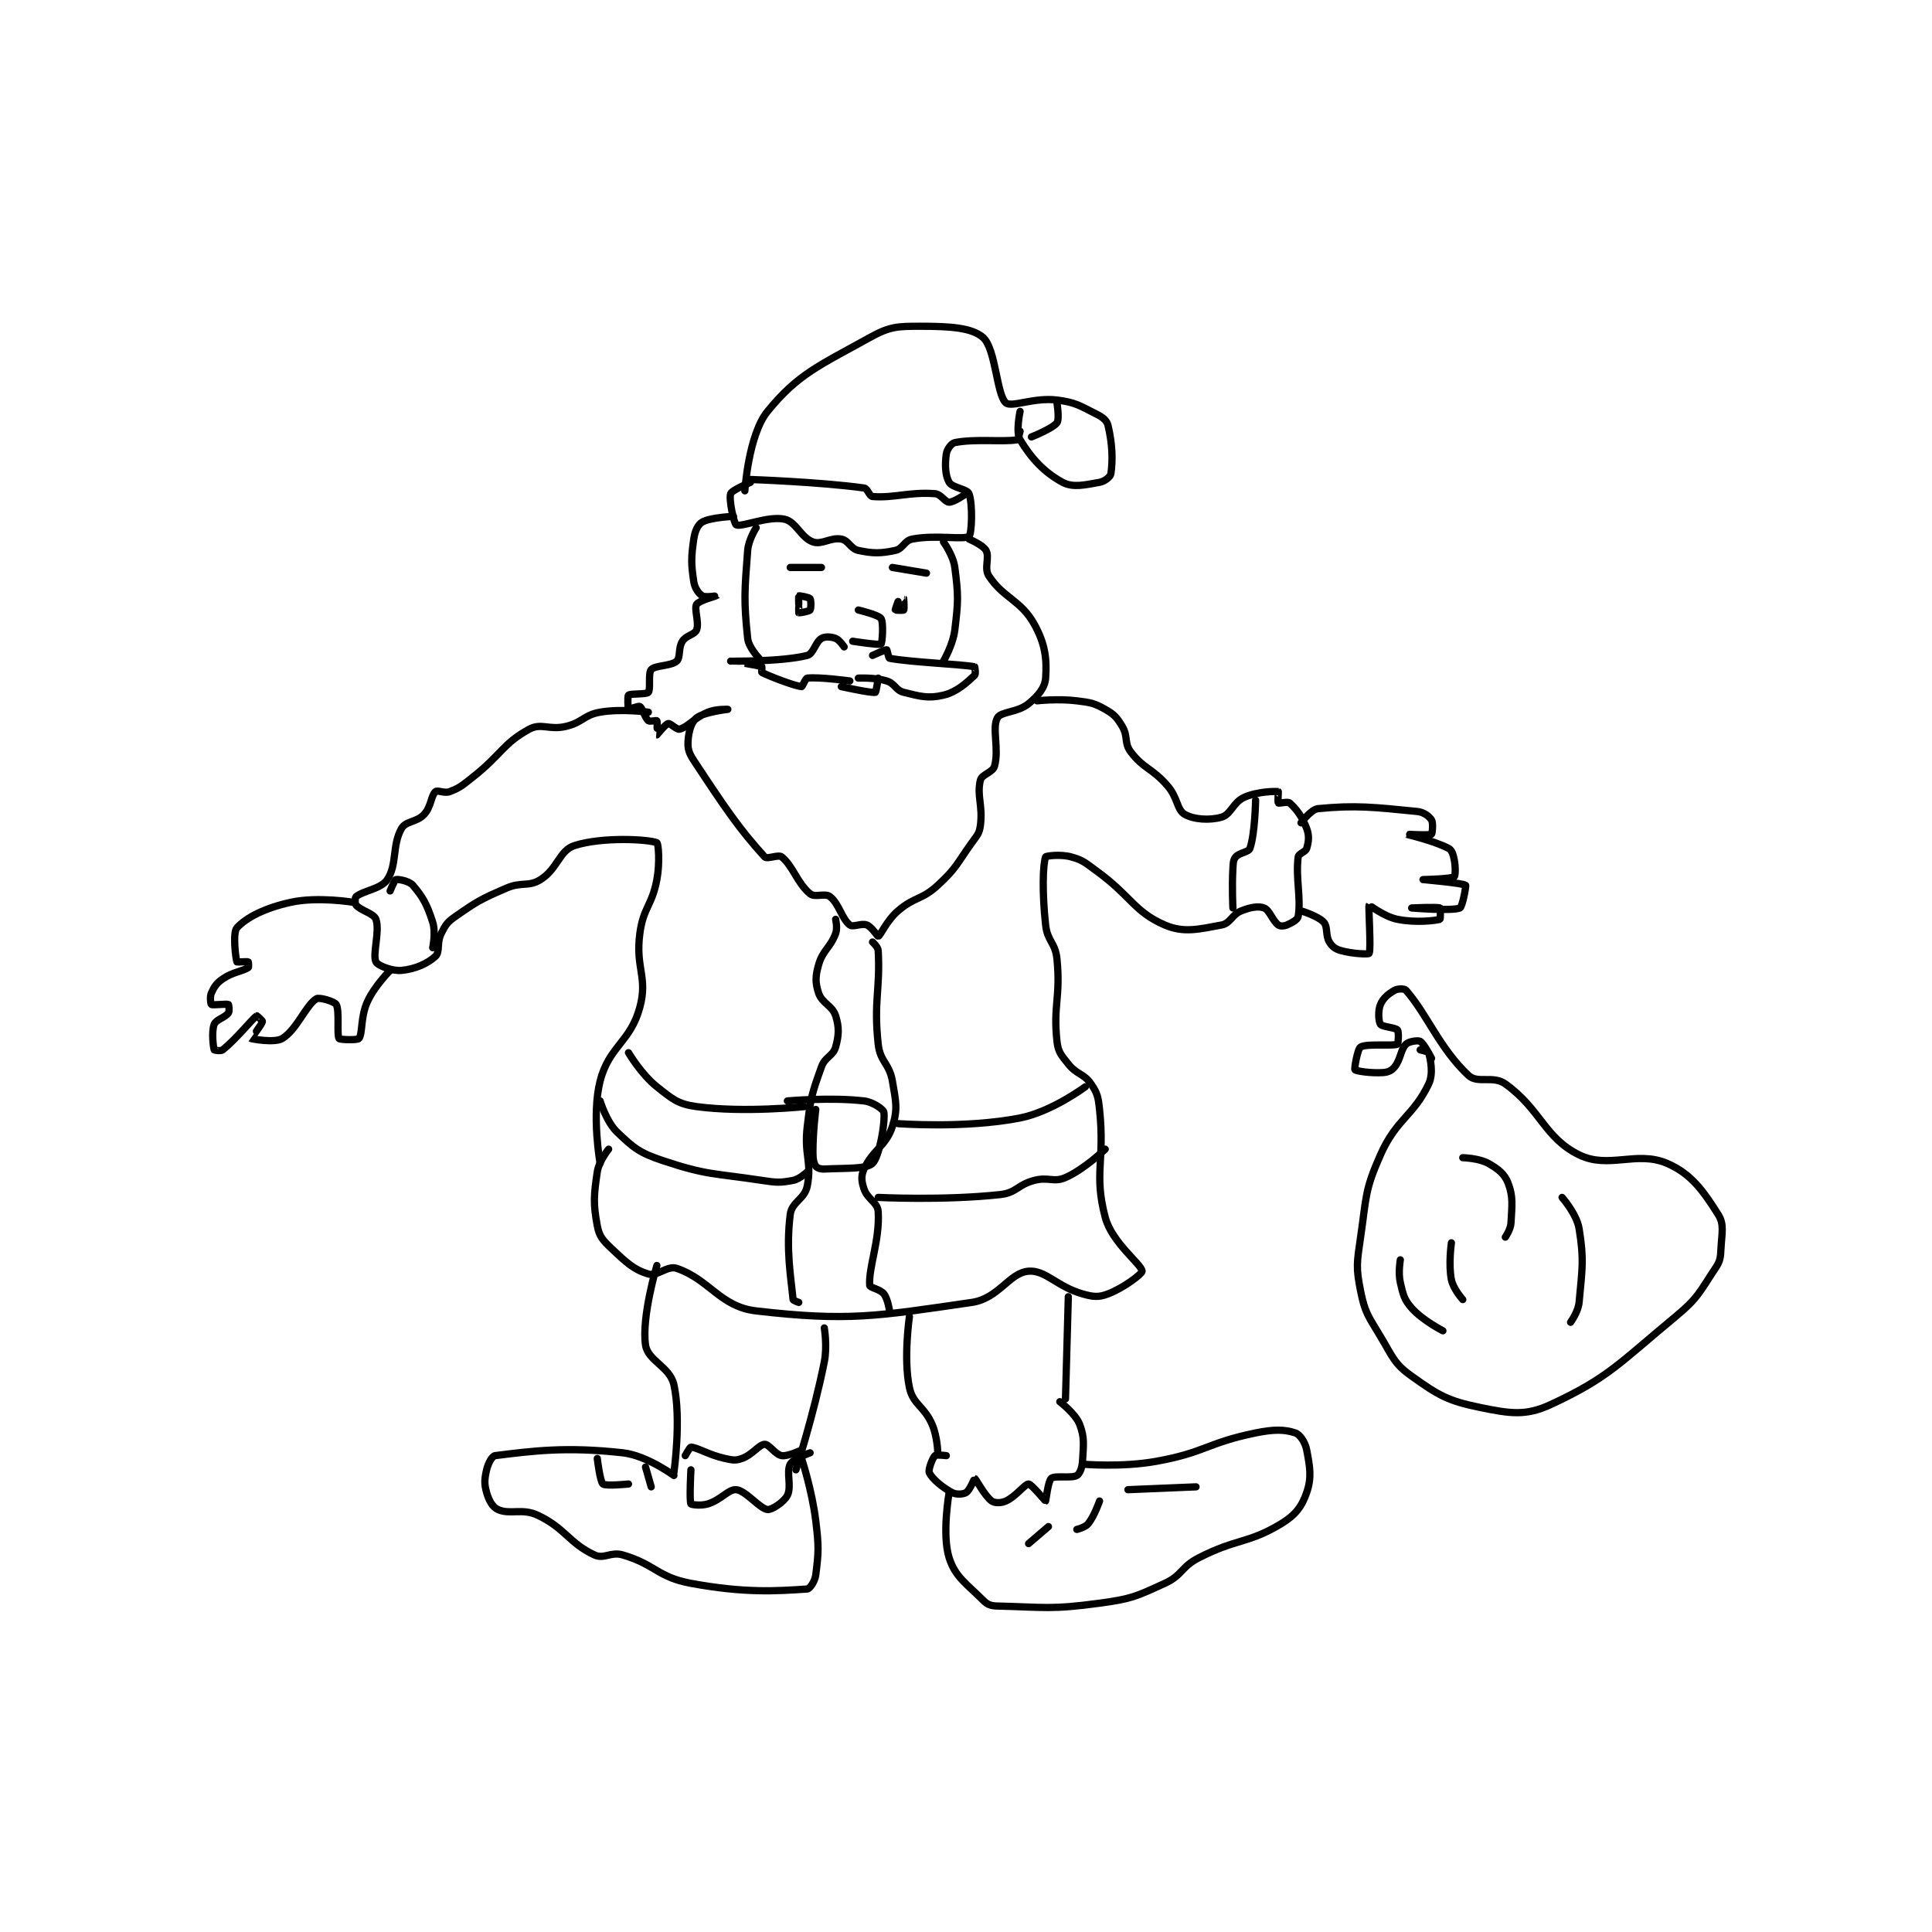 <?xml version="1.0" encoding="utf-8"?>
<!DOCTYPE svg PUBLIC "-//W3C//DTD SVG 1.1//EN" "http://www.w3.org/Graphics/SVG/1.1/DTD/svg11.dtd">
<svg viewBox="0 0 800 800" preserveAspectRatio="xMinYMin meet" xmlns="http://www.w3.org/2000/svg" version="1.1">
<g fill="none" stroke="black" stroke-linecap="round" stroke-linejoin="round" stroke-width="2.554">
<g transform="translate(87.52,135.097) scale(1.175) translate(-35,-29)">
<path id="0" d="M223 87 C223 87 224.263 67.269 231 59 C241.8 45.745 249.267 42.852 267 33 C274.109 29.051 276.692 29 285 29 C295.155 29 303.063 29.457 307 33 C311.413 36.972 311.745 53.246 315 56 C317.033 57.721 324.876 53.984 333 55 C339.647 55.831 341.02 57.01 347 60 C349.175 61.087 350.574 62.211 351 64 C352.483 70.227 352.744 76.038 352 81 C351.841 82.06 349.779 83.686 348 84 C342.894 84.901 338.68 85.971 335 84 C328.48 80.507 323.857 75.428 320 69 C318.393 66.322 320 59 320 59 "/>
<path id="1" d="M320 66 C320 66 319.341 68.941 319 69 C314.031 69.864 304.139 68.572 297 70 C295.778 70.244 294.234 72.365 294 74 C293.48 77.64 293.579 81.513 295 84 C296.075 85.882 301.403 86.379 302 88 C303.361 91.695 303.008 102.193 302 103 C300.252 104.398 290.409 102.383 282 104 C279.181 104.542 278.749 107.421 276 108 C270.777 109.1 268.223 109.1 263 108 C260.251 107.421 259.562 104.48 257 104 C253.276 103.302 250.16 106.106 247 105 C242.808 103.533 241.067 97.904 237 97 C231.284 95.73 221.851 99.877 220 99 C219.169 98.606 217.312 90.065 218 88 C218.422 86.734 225 84 225 84 "/>
<path id="2" d="M225 83 C225 83 249.684 83.863 265 86 C266.296 86.181 266.872 88.91 268 89 C275.632 89.611 280.839 87.321 290 88 C292.182 88.162 293.524 91 295 91 C296.772 91 301 88 301 88 "/>
<path id="3" d="M293 105 C293 105 296.447 109.715 297 114 C298.278 123.907 298.236 125.802 297 136 C296.355 141.324 293 147 293 147 "/>
<path id="4" d="M227 100 C227 100 224.295 104.165 224 108 C222.889 122.443 222.592 125.623 224 139 C224.337 142.202 228 146 228 146 "/>
<path id="5" d="M242 127 C242 127 241.914 124.043 242 124 C242.201 123.9 245.605 124.506 246 125 C246.377 125.471 246.377 128.529 246 129 C245.605 129.494 242.253 130.063 242 130 C241.966 129.992 242 128 242 128 "/>
<path id="6" d="M277 128 C277 128 278.999 124.999 279 125 C279.006 125.003 279.24 128.68 279 129 C278.865 129.18 276.054 129.081 276 129 C275.937 128.906 277 126 277 126 "/>
<path id="7" d="M275 114 L287 116 "/>
<path id="8" d="M250 114 L239 114 "/>
<path id="9" d="M263 129 C263 129 270.122 130.684 271 132 C271.948 133.422 271.445 140.644 271 141 C270.431 141.455 261 140 261 140 "/>
<path id="10" d="M258 142 C258 142 256.317 139.494 255 139 C253.403 138.401 251.236 138.258 250 139 C247.874 140.276 247.197 144.451 245 145 C235.703 147.324 218.003 146.999 218 147 C217.999 147 227.201 148.346 229 149 C229.112 149.041 228.821 150.911 229 151 C231.947 152.473 240.221 155.653 243 156 C243.309 156.039 244.349 153.077 245 153 C249.118 152.516 260 154 260 154 "/>
<path id="11" d="M268 145 C268 145 272.497 142.916 273 143 C273.162 143.027 273.622 145.927 274 146 C281.315 147.416 299.554 148.111 304 149 C304.087 149.017 304.441 151.599 304 152 C301.193 154.552 297.873 157.83 293 159 C287.712 160.269 284.859 159.465 279 158 C276.122 157.28 275.928 154.915 273 154 C268.836 152.699 263 153 263 153 "/>
<path id="12" d="M257 156 C257 156 267.541 158.337 269 158 C269.272 157.937 270 153 270 153 "/>
<path id="13" d="M219 96 C219 96 210.929 96.326 208 98 C206.449 98.886 205.404 101.174 205 104 C204.058 110.594 204.051 112.673 205 119 C205.345 121.299 206.737 123.211 208 124 C209.031 124.644 213.001 123.998 213 124 C212.997 124.004 206.749 125.716 206 127 C205.049 128.631 206.995 133.413 206 136 C205.345 137.702 202.34 137.895 201 140 C199.457 142.425 200.401 145.726 199 147 C197.035 148.786 191.425 148.432 190 150 C188.864 151.249 189.88 157.01 189 158 C188.285 158.805 182.738 158.368 182 159 C181.598 159.345 181.821 163.821 182 164 C182.108 164.108 185.461 162.692 186 163 C186.92 163.526 187.787 166.989 189 168 C189.508 168.423 191.901 167.835 192 168 C192.276 168.46 191.987 172.997 192 173 C192.03 173.008 194.981 169.255 196 169 C196.713 168.822 199.064 171.267 200 171 C203.198 170.086 205.078 167.027 210 165 C212.925 163.796 217 164 217 164 C217 164 208.594 164.962 206 167 C204.197 168.417 203.221 171.68 203 175 C202.815 177.78 203.208 179.278 205 182 C215.876 198.515 221.037 206.17 230 216 C230.863 216.947 234.829 215.049 236 216 C240.012 219.26 241.46 225.261 246 229 C247.715 230.413 251.294 228.66 253 230 C256.255 232.557 257.143 237.803 260 240 C261.167 240.897 264.116 239.246 266 240 C267.759 240.703 269.827 244.079 270 244 C270.882 243.599 272.996 238.432 277 235 C282.909 229.935 285.288 231.272 291 226 C297.618 219.891 297.549 218.632 303 211 C304.883 208.364 305.615 207.823 306 205 C306.961 197.953 304.687 194.516 306 189 C306.508 186.866 310.383 186.261 311 184 C312.673 177.864 310.017 170.635 312 167 C313.243 164.721 319.149 165.171 323 162 C326.416 159.187 328.758 156.388 329 153 C329.48 146.274 328.87 140.966 325 134 C320.279 125.502 314.091 124.786 309 117 C307.21 114.263 309.344 110.496 308 108 C306.981 106.108 302 104 302 104 "/>
<path id="14" d="M333 56 C333 56 333.927 61.764 333 63 C331.444 65.075 324 68 324 68 "/>
<path id="15" d="M326 161 C326 161 333.395 160.174 340 161 C344.895 161.612 346.076 161.792 350 164 C353.148 165.771 354.1 166.833 356 170 C358.137 173.562 356.607 175.859 359 179 C363.645 185.096 366.484 184.613 372 191 C375.605 195.174 375.249 199.407 378 201 C381.169 202.834 386.754 203.213 391 202 C394.339 201.046 395.031 196.786 399 195 C403.592 192.933 410.009 192.835 411 193 C411.057 193.009 410.75 196.75 411 197 C411.25 197.25 414.332 196.399 415 197 C417.354 199.118 419.448 201.862 421 206 C421.966 208.575 421.702 210.661 421 213 C420.609 214.303 418.151 214.79 418 216 C417.058 223.532 419.09 230.462 418 237 C417.81 238.142 415.808 239.225 414 240 C412.974 240.44 411.646 240.484 411 240 C408.955 238.467 407.887 234.726 406 234 C404.034 233.244 401.198 233.721 398 235 C394.574 236.37 394.151 239.417 391 240 C383.049 241.472 377.707 242.896 371 240 C360.201 235.337 359.205 229.876 347 221 C342.922 218.034 342.235 217.176 338 216 C334.332 214.981 329.139 215.63 329 216 C328.014 218.63 327.75 228.747 329 240 C329.648 245.835 332.432 246.174 333 252 C334.33 265.636 331.61 268.141 333 281 C333.404 284.739 334.468 285.835 337 289 C340.029 292.787 342.469 292.319 345 296 C347.24 299.258 347.527 300.557 348 305 C349.938 323.218 345.927 327.521 350 343 C352.371 352.008 362.912 359.626 363 362 C363.034 362.921 356.513 367.9 351 370 C347.703 371.256 345.841 371.097 342 370 C332.916 367.405 329 361.538 323 362 C316.197 362.523 312.491 371.616 303 373 C269.42 377.897 259.362 379.734 227 376 C214.282 374.533 210.638 364.981 199 361 C195.728 359.88 192.085 363.939 189 363 C183.829 361.426 181.228 358.938 176 354 C172.947 351.117 171.682 349.684 171 346 C169.548 338.158 169.764 335.341 171 327 C171.559 323.228 175 319 175 319 "/>
<path id="16" d="M189 165 C189 165 179.632 163.684 172 165 C166.226 165.996 165.931 168.576 160 170 C154.05 171.428 151.272 168.67 147 171 C137.768 176.036 137.203 179.983 127 188 C123.351 190.867 122.69 191.581 119 193 C117.141 193.715 114.731 192.35 114 193 C112.375 194.444 112.502 198.29 110 201 C107.35 203.871 103.539 203.276 102 206 C98.633 211.957 100.542 218.688 97 224 C94.787 227.32 88.605 227.869 86 230 C85.598 230.329 85.535 232.469 86 233 C87.723 234.969 92.274 235.926 93 238 C94.462 242.177 91.701 250.401 93 253 C93.65 254.299 98.679 256.316 102 256 C106.755 255.547 111.151 253.646 114 251 C115.614 249.501 114.375 246.251 116 243 C117.535 239.93 118.113 239.008 121 237 C128.852 231.537 129.917 230.936 139 227 C144.409 224.656 146.697 226.69 151 224 C157.048 220.22 157.621 213.706 163 212 C172.978 208.836 189.156 209.823 192 211 C192.535 211.221 193.123 218.009 192 224 C190.261 233.275 187.237 233.719 186 243 C184.375 255.187 188.885 258.284 186 269 C182.697 281.269 175.124 282.727 172 295 C168.936 307.039 172 324 172 324 "/>
<path id="17" d="M98 228 C98 228 99.54 224.115 100 224 C100.843 223.789 104.67 224.465 106 226 C109.523 230.065 111.055 232.888 113 239 C114.149 242.613 113 248 113 248 "/>
<path id="18" d="M403 196 C403 196 402.791 207.883 401 213 C400.519 214.373 397.311 214.47 396 216 C395.126 217.02 395.109 218.038 395 220 C394.624 226.772 395 234 395 234 "/>
<path id="19" d="M419 204 C419 204 422.541 199.24 425 199 C438.229 197.709 444.779 198.478 460 200 C462.298 200.23 464.211 201.737 465 203 C465.644 204.031 465.265 207.853 465 208 C464.14 208.478 455.998 207.999 456 208 C456.004 208.003 465.979 210.342 471 213 C472.172 213.62 472.62 215.102 473 217 C473.518 219.588 473.404 222.743 473 223 C471.769 223.784 462 224 462 224 C462.001 224.001 475.976 225.213 477 226 C477.257 226.198 475.88 233.63 475 234 C472.213 235.173 458 234 458 234 C458 234 466.922 233.569 468 234 C468.172 234.069 468.125 237.967 468 238 C466.25 238.467 459.47 239.294 453 238 C448.255 237.051 443.063 232.925 443 233 C442.681 233.383 443.774 248.761 443 250 C442.761 250.383 437.094 250.17 433 249 C431.067 248.448 429.961 247.602 429 246 C427.54 243.567 428.541 240.695 427 239 C425.031 236.834 419 235 419 235 "/>
<path id="20" d="M85 232 C85 232 72.508 229.913 63 232 C53.934 233.99 47.322 237.329 44 241 C42.478 242.682 43.55 251.65 44 253 C44.05 253.15 47.6 252.8 48 253 C48.1 253.05 48.228 254.848 48 255 C46.004 256.331 42.545 256.546 39 259 C36.753 260.556 35.997 261.756 35 264 C34.411 265.324 34.769 267.846 35 268 C35.519 268.346 40.4 267.7 41 268 C41.15 268.075 41.468 270.345 41 271 C39.818 272.654 36.655 273.298 36 275 C35.005 277.587 35.663 282.988 36 284 C36.038 284.113 38.334 284.533 39 284 C43.798 280.162 49.297 273.216 51 272 C51.047 271.966 53.063 273.748 53 274 C52.705 275.178 48.984 279.986 49 280 C49.157 280.135 57.266 281.664 60 280 C65.101 276.895 68.26 268.362 72 266 C73.029 265.35 78.408 266.964 79 268 C80.24 270.171 79.143 278.714 80 280 C80.316 280.474 86.512 280.634 87 280 C88.387 278.197 87.49 272.476 90 267 C92.561 261.413 98 256 98 256 "/>
<path id="21" d="M255 238 C255 238 255.725 241.068 255 243 C253.08 248.121 250.481 248.818 249 254 C247.836 258.075 247.785 260.355 249 264 C250.215 267.645 253.849 268.356 255 272 C256.279 276.051 256.166 278.801 255 283 C254.11 286.202 251.291 286.386 250 290 C246.653 299.373 246.233 300.641 245 311 C243.801 321.074 246.69 323.27 245 332 C244.102 336.64 239.56 337.521 239 342 C237.444 354.447 239.213 363.872 240 372 C240.031 372.322 242 373 242 373 "/>
<path id="22" d="M268 246 C268 246 269.928 247.699 270 249 C270.767 262.803 268.344 266.762 270 282 C270.68 288.254 273.916 288.71 275 295 C276.252 302.26 276.961 304.92 275 311 C272.766 317.926 268.089 319.204 265 326 C263.894 328.434 264.103 330.311 265 333 C266.238 336.714 269.807 337.72 270 341 C270.601 351.211 266.558 360.595 267 367 C267.057 367.831 270.708 368.339 272 370 C273.417 371.821 274 376 274 376 "/>
<path id="23" d="M277 310 C277 310 300.727 311.796 320 308 C331.178 305.798 343 297 343 297 "/>
<path id="24" d="M350 319 C350 319 342.688 326.057 336 329 C331.842 330.83 330.033 328.687 325 330 C319.054 331.551 318.783 334.369 313 335 C293.127 337.168 270 336 270 336 "/>
<path id="25" d="M244 304 C244 304 222.744 306.254 206 304 C199.416 303.114 197.513 301.365 192 297 C186.498 292.645 182 285 182 285 "/>
<path id="26" d="M172 302 C172 302 174.221 309.392 178 313 C183.851 318.585 185.852 320.284 194 323 C209.733 328.245 211.716 327.37 229 330 C234.272 330.802 235.417 330.859 240 330 C242.317 329.565 245 327 245 327 "/>
<path id="27" d="M248 305 C248 305 247 312.757 247 320 C247 322.414 247.268 323.902 248 325 C248.387 325.581 249.665 326.067 251 326 C258.74 325.613 265.81 326.086 268 324 C270.45 321.667 272.491 309.598 272 306 C271.861 304.979 268.215 302.378 265 302 C253.381 300.633 238 302 238 302 "/>
<path id="28" d="M192 360 C192 360 186.574 378.021 188 388 C188.802 393.613 196.587 395.643 198 402 C200.699 414.147 198 433 198 433 "/>
<path id="29" d="M251 382 C251 382 252.116 388.419 251 394 C247.279 412.603 241 432 241 432 "/>
<path id="30" d="M198 434 C198 434 188.46 426.94 180 426 C159.895 423.766 148.059 425.368 135 427 C133.951 427.131 132.538 429.669 132 432 C131.244 435.276 131.113 436.897 132 440 C132.792 442.771 134.067 445.141 136 446 C140.318 447.919 144.526 445.424 150 448 C159.741 452.584 160.986 457.793 170 462 C173.397 463.585 175.745 460.749 180 462 C191.463 465.371 192.233 469.828 204 472 C222.835 475.477 233.982 474.751 245 474 C245.901 473.939 247.715 471.283 248 469 C249.008 460.932 249.113 459.13 248 450 C246.675 439.136 243 428 243 428 "/>
<path id="31" d="M204 432 C204 432 203.4 442.8 204 444 C204.15 444.3 207.548 444.766 210 444 C214.726 442.523 217.294 438.742 220 439 C223.315 439.316 228.253 445.695 231 446 C232.503 446.167 236.839 443.321 238 441 C239.57 437.86 237.519 432.776 239 430 C239.993 428.139 246 426 246 426 "/>
<path id="32" d="M202 427 C202 427 203.646 423.975 204 424 C206.438 424.174 210.17 426.704 216 428 C218.714 428.603 219.728 428.811 222 428 C225.705 426.677 227.929 423.148 230 423 C231.416 422.899 233.807 426.663 236 427 C238.219 427.341 243 425 243 425 "/>
<path id="33" d="M171 428 C171 428 171.962 436.151 173 437 C173.998 437.817 182 437 182 437 "/>
<path id="34" d="M188 431 L190 438 "/>
<path id="35" d="M337 371 L336 407 "/>
<path id="36" d="M281 378 C281 378 278.84 392.74 281 403 C282.269 409.026 286.171 409.494 289 416 C290.866 420.291 291 426 291 426 "/>
<path id="37" d="M294 427 C294 427 290.433 426.567 290 427 C289.134 427.866 287.536 431.994 288 433 C288.978 435.119 292.497 438.114 296 440 C297.488 440.801 299.969 440.644 301 440 C302.263 439.211 303.942 434.981 304 435 C304.378 435.126 307.526 441.201 310 443 C311.046 443.761 313.331 443.771 315 443 C318.596 441.341 321.697 437 323 437 C323.977 437 328.875 443.031 329 443 C329.111 442.972 329.837 435.952 331 435 C332.336 433.907 338.008 435.086 340 434 C340.986 433.462 341.873 431.293 342 429 C342.323 423.194 342.805 420.737 341 416 C339.562 412.224 334 408 334 408 "/>
<path id="38" d="M342 430 C342 430 355.682 431.221 368 429 C385.315 425.877 385.898 422.49 403 419 C409.464 417.681 413.193 417.731 417 419 C418.632 419.544 420.478 422.262 421 425 C422.157 431.073 422.824 434.731 421 440 C419.284 444.958 417.068 447.932 412 451 C400.261 458.105 396.488 456.092 383 463 C376.626 466.265 377.271 469.133 371 472 C360.804 476.661 359.343 477.462 348 479 C330.885 481.321 328.53 480.403 312 480 C309.68 479.943 308.53 479.53 307 478 C301.099 472.099 297.139 469.773 295 463 C292.382 454.709 295 440 295 440 "/>
<path id="39" d="M358 439 L382 438 "/>
<path id="40" d="M348 443 C348 443 346.213 448.234 344 451 C342.973 452.284 340 453 340 453 "/>
<path id="41" d="M330 452 L323 458 "/>
<path id="42" d="M461 284 C461 284 463.911 284.643 464 285 C464.56 287.242 465.772 292.248 464 296 C458.68 307.267 452.659 308.266 447 321 C441.418 333.56 442.084 335.71 440 350 C438.681 359.044 438.323 360.615 440 369 C441.536 376.679 442.685 377.809 447 385 C451.4 392.333 451.796 394.568 458 399 C467.412 405.723 470.73 407.7 482 410 C492.648 412.173 498.133 413.112 507 409 C527.329 399.572 531.061 394.501 551 378 C559.035 371.351 559.418 369.373 565 361 C566.766 358.35 566.825 357.318 567 354 C567.294 348.421 568.22 345.505 566 342 C560.835 333.844 556.526 327.654 548 324 C537.295 319.412 527.41 326.114 517 321 C504.728 314.972 503.517 304.987 491 296 C486.684 292.901 481.236 296.051 478 293 C467.721 283.309 463.687 271.87 456 263 C455.457 262.373 453.113 262.381 452 263 C449.835 264.203 447.916 265.801 447 268 C446.095 270.173 446.3 273.95 447 275 C447.6 275.899 452.236 276.108 453 277 C453.535 277.624 453.276 281.873 453 282 C451.392 282.742 442.166 281.701 440 283 C438.917 283.65 437.717 290.682 438 291 C438.449 291.505 443.795 292.3 448 292 C449.755 291.875 450.973 291.284 452 290 C454.213 287.234 454.046 283.954 456 282 C456.977 281.023 460.191 280.55 461 281 C462.335 281.742 465 287 465 287 "/>
<path id="43" d="M476 322 C476 322 481.732 322.162 485 324 C488.53 325.986 490.761 327.747 492 331 C493.843 335.839 493.33 338.726 493 345 C492.879 347.297 491 350 491 350 "/>
<path id="44" d="M511 336 C511 336 516.166 341.857 517 347 C518.811 358.167 518.079 361.128 517 373 C516.698 376.321 514 380 514 380 "/>
<path id="45" d="M472 352 C472 352 470.909 359.546 472 365 C472.654 368.272 476 372 476 372 "/>
<path id="46" d="M454 358 C454 358 453.183 362.529 454 366 C455.015 370.313 455.295 371.934 458 375 C461.823 379.333 469 383 469 383 "/>
</g>
</g>
</svg>
